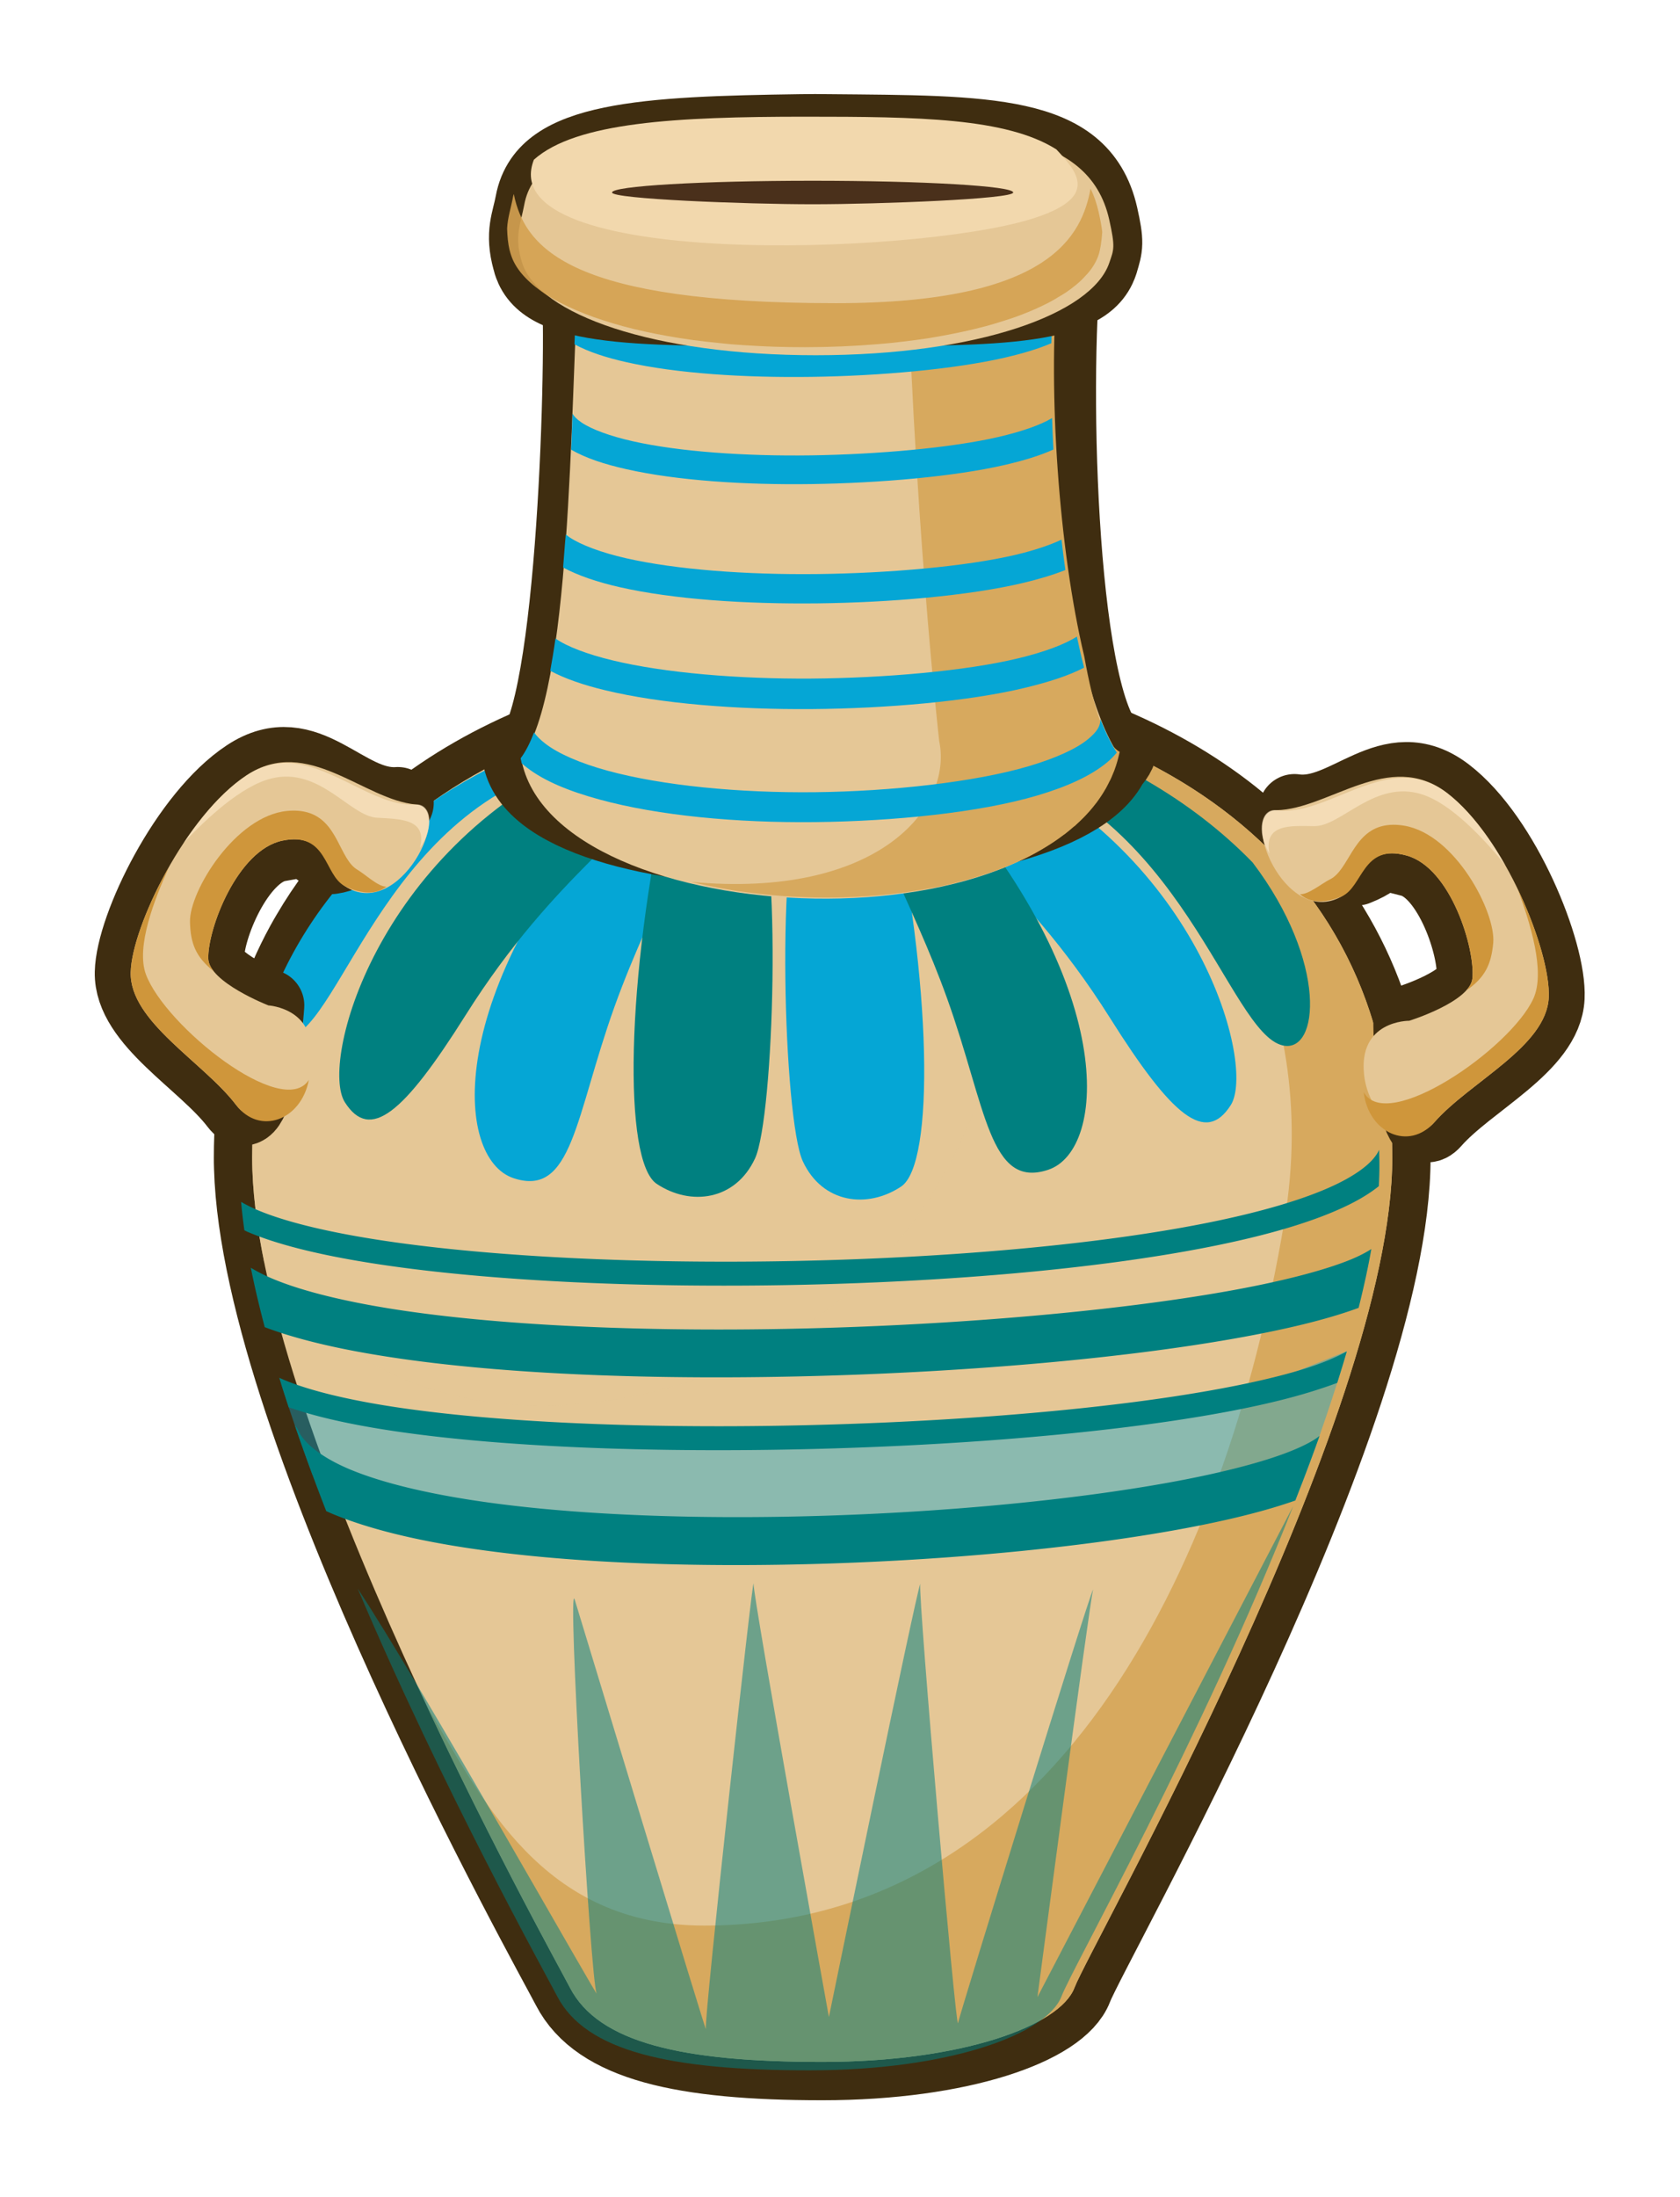 <?xml version="1.0" encoding="UTF-8" standalone="no"?>
<!-- Created with Inkscape (http://www.inkscape.org/) -->

<svg
   xmlns:dc="http://purl.org/dc/elements/1.1/"
   xmlns:cc="http://creativecommons.org/ns#"
   xmlns:rdf="http://www.w3.org/1999/02/22-rdf-syntax-ns#"
   xmlns:svg="http://www.w3.org/2000/svg"
   xmlns="http://www.w3.org/2000/svg"
   xmlns:sodipodi="http://sodipodi.sourceforge.net/DTD/sodipodi-0.dtd"
   xmlns:inkscape="http://www.inkscape.org/namespaces/inkscape"
   width="351.439"
   height="459.341"
   viewBox="0 0 92.985 121.534"
   version="1.1"
   id="svg23489"
   inkscape:version="0.48.5 r10040"
   sodipodi:docname="egyptian_pot_03_top_view.svg"
   tags="pot, ancient pot, ancient urn, egypt pot, egyptian pottery, pottery, ceramics, ceraminv, urn,vase">
  <defs
     id="defs23483" />
  <sodipodi:namedview
     id="base"
     pagecolor="#7d848b"
     bordercolor="#666666"
     borderopacity="1.0"
     inkscape:pageopacity="0"
     inkscape:pageshadow="2"
     inkscape:zoom="0.30135381"
     inkscape:cx="237.25183"
     inkscape:cy="82.007508"
     inkscape:document-units="px"
     inkscape:current-layer="layer1"
     showgrid="false"
     inkscape:pagecheckerboard="false"
     showborder="true"
     units="px"
     inkscape:window-width="1920"
     inkscape:window-height="1017"
     inkscape:window-x="-8"
     inkscape:window-y="-8"
     inkscape:window-maximized="1"
     inkscape:showpageshadow="false"
     guidetolerance="28"
     fit-margin-top="20"
     fit-margin-left="20"
     fit-margin-right="20"
     fit-margin-bottom="20">
    <inkscape:grid
       type="xygrid"
       id="grid24034"
       spacingx="1px"
       spacingy="1px"
       empspacing="8"
       visible="true"
       enabled="true"
       snapvisiblegridlinesonly="true"
       originx="-156.498px"
       originy="-171.881px" />
  </sodipodi:namedview>
  <g
     inkscape:label="Layer 1"
     inkscape:groupmode="layer"
     id="layer1"
     transform="translate(-41.407,-129.989)">
    <g
       id="g14555"
       transform="translate(1093.487,-225.145)">
      <g
         transform="translate(-999.582,419.389)"
         id="g13447">
        <path
           inkscape:connector-curvature="0"
           id="path13449"
           transform="matrix(0.265,0,0,0.265,349.882,80.852)"
           d="m -1346.688,-403.312 c -8.004,0 -15.867,0.525 -23.5,1.562 -1.908,0.259 -3.809,0.551 -5.688,0.875 -4.695,0.81 -9.275,1.821 -13.75,3.031 -0.895,0.242 -1.802,0.492 -2.688,0.75 -4.426,1.29 -8.721,2.781 -12.875,4.469 -9.969,4.051 -19.091,9.245 -27.062,15.562 -1.329,1.053 -2.612,2.135 -3.875,3.25 -1.263,1.115 -2.493,2.26 -3.688,3.438 -0.598,0.589 -1.201,1.177 -1.781,1.781 -0.585,0.609 -1.152,1.219 -1.719,1.844 -0.562,0.62 -1.113,1.24 -1.656,1.875 -0.549,0.641 -1.064,1.281 -1.594,1.938 -0.525,0.651 -1.056,1.303 -1.562,1.969 -2.03,2.67 -3.882,5.457 -5.594,8.375 -0.427,0.728 -0.844,1.444 -1.25,2.188 -1.223,2.236 -2.346,4.531 -3.375,6.906 -0.587,1.356 -1.135,2.755 -1.656,4.156 -0.082,0.222 -0.169,0.433 -0.25,0.656 0,0.009 0,0.022 0,0.031 -0.074,0.206 -0.146,0.418 -0.219,0.625 -0.509,1.438 -0.999,2.89 -1.437,4.375 -1.005,3.399 -1.818,6.921 -2.438,10.562 -0.291,1.71 -0.547,3.456 -0.75,5.219 -0.012,0.105 -0.019,0.207 -0.031,0.312 0,0.01 0,0.021 0,0.031 -0.103,0.93 -0.203,1.867 -0.281,2.812 -0.239,2.876 -0.344,5.8 -0.344,8.812 0,0.689 0,1.411 0.031,2.125 1.552,54.919 62.19,163.171 66.344,171.188 5.982,11.547 23.595,15.5 52.688,15.5 29.093,0 49.657,-7.496 52.688,-15.5 3.318,-8.764 66.375,-119.095 66.375,-173.312 0,-27.014 -9.805,-48.573 -25.938,-64.469 -1.195,-1.178 -2.424,-2.322 -3.688,-3.438 -1.263,-1.115 -2.546,-2.197 -3.875,-3.25 -7.971,-6.317 -17.093,-11.511 -27.062,-15.562 -4.154,-1.688 -8.449,-3.178 -12.875,-4.469 -0.885,-0.258 -1.792,-0.508 -2.688,-0.75 -4.475,-1.21 -9.055,-2.222 -13.75,-3.031 -1.878,-0.324 -3.779,-0.616 -5.688,-0.875 -7.633,-1.038 -15.496,-1.562 -23.5,-1.562 z"
           style="color:#000000;fill:#b7855a;fill-opacity:1;fill-rule:nonzero;stroke:#3f2d10;stroke-width:16;stroke-miterlimit:4;stroke-opacity:1;stroke-dasharray:none;marker:none;visibility:visible;display:inline;overflow:visible;enable-background:accumulate" />
        <path
           sodipodi:nodetypes="sssssss"
           inkscape:connector-curvature="0"
           id="path13451"
           transform="matrix(0.265,0,0,0.265,349.882,80.852)"
           d="m -1346.688,-403.312 c -64.034,0 -119.062,33.372 -119.062,97.406 0,54.204 62.168,165.192 66.375,173.312 5.982,11.547 23.595,15.5 52.688,15.5 29.093,0 49.657,-7.496 52.688,-15.5 3.318,-8.764 66.375,-119.095 66.375,-173.312 0,-64.034 -55.028,-97.406 -119.062,-97.406 z"
           style="color:#000000;fill:#e5c796;fill-opacity:1;fill-rule:nonzero;stroke:none;stroke-width:2;marker:none;visibility:visible;display:inline;overflow:visible;enable-background:accumulate" />
        <path
           sodipodi:nodetypes="ss"
           inkscape:connector-curvature="0"
           id="path13453"
           transform="matrix(0.265,0,0,0.265,-6.3049604e-6,17.465)"
           d="m -24.312,35.062 c 64.034,0 -64.034,0 0,0 z"
           style="color:#000000;fill:#a97a2d;fill-opacity:1;fill-rule:nonzero;stroke:none;stroke-width:2;marker:none;visibility:visible;display:inline;overflow:visible;enable-background:accumulate" />
        <path
           sodipodi:nodetypes="csscssssc"
           inkscape:connector-curvature="0"
           id="path13455"
           transform="matrix(0.265,0,0,0.265,349.882,80.852)"
           d="m -1286,-391.719 c 17.728,17.046 44.089,50.193 35.81,99.315 -12.444,73.833 -48.944,146.841 -121.123,146.841 -34.098,0 -46.504,-26.69 -57.844,-45.625 14.363,30.612 27.895,54.952 29.781,58.594 5.982,11.547 23.595,15.5 52.688,15.5 29.093,0 49.657,-7.496 52.688,-15.5 3.318,-8.764 66.375,-119.095 66.375,-173.312 0,-42.137 -23.832,-71.002 -58.375,-85.812 z"
           style="color:#000000;fill:#d7a95e;fill-opacity:1;fill-rule:nonzero;stroke:none;stroke-width:2;marker:none;visibility:visible;display:inline;overflow:visible;enable-background:accumulate" />
        <path
           inkscape:connector-curvature="0"
           id="path13457"
           transform="matrix(0.265,0,0,0.265,349.882,80.852)"
           d="m -1346.688,-403.312 c -64.034,0 -119.062,33.372 -119.062,97.406 0,6.533 0.904,13.909 2.5,21.812 13.088,20.744 38.557,33.783 71.188,29.031 85.448,-12.444 99.417,-110.212 70.531,-139.375 -3.61,-3.644 -7.979,-6.415 -12.813,-8.469 -4.074,-0.281 -8.181,-0.406 -12.344,-0.406 z"
           style="opacity:0.673;color:#000000;fill:#e5c796;fill-opacity:1;fill-rule:nonzero;stroke:none;stroke-width:2;marker:none;visibility:visible;display:inline;overflow:visible;enable-background:accumulate" />
        <path
           style="color:#000000;fill:#05a6d5;fill-opacity:1;fill-rule:nonzero;stroke:none;stroke-width:5;marker:none;visibility:visible;display:inline;overflow:visible;enable-background:accumulate"
           d="m -2855.469,463.25 c -29.778,10.258 -53.114,30.36 -62.75,59.094 0.783,3.28 2.641,4.435 5.125,3.844 11.268,-2.684 20.881,-50.262 62.719,-58.062 -2.809,-1.484 -4.597,-3.126 -5.094,-4.875 z m 89.563,4.906 c -3.622,1.895 -8.928,3.519 -15.375,4.719 2.032,9.502 20.605,18.831 39.719,49.188 13.008,20.659 19.971,26.421 25.219,18.188 5.226,-8.2 -6.375,-51.937 -49.562,-72.094 z m -72.219,4.062 c -2.864,0.801 -5.156,2.344 -5.156,2.344 -37.543,42.236 -35.194,76.831 -22.875,80.938 12.319,4.106 12.881,-12.904 21.094,-35.781 8.17,-22.758 19.943,-40.471 15.25,-45.75 -0.092,-0.103 -0.187,-0.186 -0.281,-0.281 -2.864,-0.407 -5.548,-0.918 -8.031,-1.469 z m 49.656,1.75 c -5.236,0.647 -10.986,1.036 -17.031,1.125 -6.005,9.52 -4.243,68.283 -0.219,76.906 4.106,8.799 13.492,9.943 20.531,5.25 7.039,-4.693 6.455,-42.798 -2.344,-82.688 0,0 -0.34,-0.25 -0.938,-0.594 z"
           transform="matrix(0.265,0,0,0.265,735.454,-146.281)"
           id="path13459"
           inkscape:connector-curvature="0" />
        <path
           style="color:#000000;fill:#008080;fill-opacity:1;fill-rule:nonzero;stroke:none;stroke-width:1.376;marker:none;visibility:visible;display:inline;overflow:visible;enable-background:accumulate"
           d="m -2760.812,460.938 c 0.155,0.424 0.219,0.846 0.219,1.281 0,2.239 -2.087,4.352 -5.781,6.188 39.806,10.489 49.533,56.681 60.844,59.375 7.672,1.827 9.51,-17.401 -6.25,-38.188 -12.818,-13.187 -29.748,-22.76 -49.031,-28.656 z m -90.75,6.5 c -43.393,20.104 -55.049,64.003 -49.812,72.219 5.247,8.233 12.211,2.472 25.219,-18.188 18.926,-30.059 37.323,-39.499 39.656,-48.906 -6.501,-1.322 -11.741,-3.084 -15.062,-5.125 z m 73.344,4.812 c -4.035,0.888 -8.624,1.601 -13.594,2.094 -1.253,7.013 8.922,23.298 16.219,43.625 8.213,22.878 8.806,39.888 21.125,35.781 12.319,-4.106 14.668,-38.733 -22.875,-80.969 0,0 -0.335,-0.228 -0.875,-0.531 z m -54.5,1 c -0.733,0.411 -1.187,0.719 -1.187,0.719 -8.799,39.889 -9.383,78.026 -2.344,82.719 7.039,4.693 16.425,3.518 20.531,-5.281 3.964,-8.494 5.749,-65.624 0.063,-76.438 -6.164,-0.269 -11.933,-0.871 -17.063,-1.719 z"
           transform="matrix(0.265,0,0,0.265,735.454,-146.281)"
           id="path13461"
           inkscape:connector-curvature="0" />
        <path
           style="color:#000000;fill:#a97a2d;fill-opacity:1;fill-rule:nonzero;stroke:none;stroke-width:2;marker:none;visibility:visible;display:inline;overflow:visible;enable-background:accumulate"
           d="m -24.312,35.062 c 64.034,0 -64.034,0 0,0 z"
           transform="matrix(0.265,0,0,0.265,-6.3049604e-6,17.465)"
           id="path13463"
           inkscape:connector-curvature="0"
           sodipodi:nodetypes="ss" />
        <path
           style="opacity:0.403;color:#000000;fill:#05a6d5;fill-opacity:1;fill-rule:nonzero;stroke:none;stroke-width:2;marker:none;visibility:visible;display:inline;overflow:visible;enable-background:accumulate"
           d="m -2938.094,846.969 c -8.54,3.496 -21.77,8.757 -34.312,12.938 -17.219,5.74 -133.091,9.597 -188.25,-6.094 1.95,6.227 4.152,12.587 6.531,19 1.123,0.398 2.132,0.751 3.344,1.188 20.74,7.466 45.616,7.46 59.719,12.438 14.103,4.978 98.744,-4.983 111.188,-5.812 7.636,-0.509 21.476,-3.195 32.406,-5.969 3.583,-9.399 6.768,-18.742 9.375,-27.688 z"
           transform="matrix(0.265,0,0,0.265,800.64,-213.951)"
           id="path13465"
           inkscape:connector-curvature="0" />
        <path
           style="color:#000000;fill:#008080;fill-opacity:1;fill-rule:nonzero;stroke:none;stroke-width:2;marker:none;visibility:visible;display:inline;overflow:visible;enable-background:accumulate"
           d="m -2931.344,804.938 c -0.304,0.699 -0.784,1.41 -1.5,2.188 -1.458,1.583 -3.872,3.258 -7.094,4.844 -6.443,3.172 -16.094,6.003 -27.75,8.312 -23.312,4.619 -54.707,7.255 -85.969,7.875 -31.262,0.62 -62.412,-0.799 -85.219,-4.188 -11.404,-1.694 -20.743,-3.902 -26.781,-6.469 -1.298,-0.551 -2.4,-1.122 -3.375,-1.688 0.172,1.929 0.397,3.907 0.687,5.938 0.246,0.11 0.465,0.236 0.719,0.344 6.771,2.878 16.369,5.116 28,6.844 23.261,3.456 54.586,4.843 86.062,4.219 31.476,-0.624 63.051,-3.255 86.844,-7.969 11.897,-2.357 21.855,-5.233 29,-8.75 2.448,-1.205 4.55,-2.492 6.313,-3.906 0.078,-1.434 0.125,-2.853 0.125,-4.219 0,-1.139 -0.028,-2.255 -0.063,-3.375 z m -1.625,20.719 c -0.999,0.653 -2.481,1.453 -4.437,2.25 -5.673,2.31 -14.803,4.646 -26.031,6.625 -22.457,3.959 -53.422,6.737 -84.625,7.625 -31.203,0.888 -62.747,-0.126 -86.344,-3.531 -11.799,-1.703 -21.622,-4.045 -28.156,-6.812 -1.73,-0.733 -3.208,-1.499 -4.438,-2.25 0.794,4.001 1.78,8.157 2.906,12.406 7.596,2.866 17.179,4.96 28.281,6.562 24.562,3.545 56.429,4.493 88.031,3.594 31.602,-0.899 62.849,-3.658 86.062,-7.75 10.541,-1.858 19.373,-3.959 26.094,-6.438 1.056,-4.228 1.964,-8.329 2.656,-12.281 z m -5.125,21.375 c -2.125,1.177 -4.996,2.418 -8.531,3.531 -7.303,2.299 -17.237,4.351 -28.812,6.062 -23.151,3.423 -52.916,5.49 -82.094,5.938 -29.178,0.448 -57.804,-0.729 -78.656,-3.812 -10.426,-1.542 -18.943,-3.609 -24.406,-6 -0.167,-0.073 -0.307,-0.145 -0.469,-0.219 0.629,2.04 1.286,4.088 1.969,6.156 5.857,2.059 13.354,3.698 22.156,5 21.319,3.153 50.105,4.326 79.469,3.875 29.364,-0.451 59.278,-2.53 82.75,-6 11.736,-1.735 21.869,-3.818 29.594,-6.25 1.803,-0.568 3.483,-1.128 5.031,-1.719 0.701,-2.209 1.368,-4.395 2,-6.562 z m -219.719,15.406 c 2.026,5.928 4.218,11.924 6.562,17.938 0.448,0.196 0.884,0.404 1.344,0.594 7.524,3.108 16.923,5.376 27.687,7.031 21.53,3.31 48.475,4.175 75.188,3.344 26.712,-0.832 53.139,-3.383 73.594,-7.094 9.722,-1.763 18.045,-3.782 24.594,-6.094 1.763,-4.521 3.48,-9.026 5.063,-13.5 -0.238,0.208 -0.541,0.427 -0.938,0.688 -1.393,0.915 -3.644,1.999 -6.531,3.062 -5.775,2.128 -14.092,4.208 -23.969,6 -19.754,3.583 -45.847,6.119 -72.125,6.938 -26.278,0.818 -52.797,-0.091 -73.344,-3.25 -10.273,-1.579 -19.063,-3.724 -25.406,-6.344 -6.343,-2.62 -9.888,-5.736 -10.906,-8.062 a 5.002,5.002 0 0 0 -0.812,-1.25 z"
           transform="matrix(0.265,0,0,0.265,800.64,-213.951)"
           id="path13467"
           inkscape:connector-curvature="0" />
        <path
           style="opacity:0.527;color:#000000;fill:#008080;fill-opacity:1;fill-rule:nonzero;stroke:none;stroke-width:2;marker:none;visibility:visible;display:inline;overflow:visible;enable-background:accumulate"
           d="m -2949.281,879.312 -53.429,102.529 c 0,0 10.787,-81.711 11.617,-85.029 0.01,-0.031 0,-0.046 0,-0.062 -0.974,1.681 -27.8,88.48 -28.202,90.489 -0.415,2.074 -8.307,-88.358 -7.892,-91.677 -0.986,2.402 -19.077,90.43 -19.077,90.43 0,0 -15.736,-87.111 -15.736,-90.43 0,-3.318 -10.378,90.842 -9.963,92.916 0.415,2.074 -25.722,-84.211 -27.381,-89.603 -1.659,-5.392 3.304,79.239 4.548,82.143 1.08,2.521 -37.031,-65.122 -49.892,-84.486 17.857,42.102 39.248,80.447 41.656,85.094 5.982,11.547 23.595,15.5 52.687,15.5 29.093,0 49.657,-7.496 52.688,-15.5 2.154,-5.688 29.465,-54.162 48.375,-102.312 z"
           transform="matrix(0.265,0,0,0.265,800.64,-213.951)"
           id="path13469"
           inkscape:connector-curvature="0"
           sodipodi:nodetypes="cccccccscccccscc" />
      </g>
      <g
         inkscape:transform-center-y="17.944767"
         inkscape:transform-center-x="-23.591756"
         transform="matrix(0.74,-0.114,0.114,0.74,-992.413,414.351)"
         id="g13529">
        <path
           sodipodi:nodetypes="csscssscsc"
           transform="matrix(0.265,0,0,0.265,-6.3049604e-6,18.562)"
           inkscape:connector-curvature="0"
           id="path13531"
           d="m 85.352,-113.522 c 9.973,-2.253 3.655,-5.049 15.201,-0.101 10.376,4.447 14.129,27.085 12.076,35.004 -1.646,6.349 -19.209,8.978 -19.209,8.978 0,0 -5.649,35.971 2.642,29.025 11.475,-9.613 34.06,-16.032 36.804,-29.497 2.543,-12.478 -5.279,-46.049 -19.358,-60.714 -14.079,-14.665 -28.693,2.468 -42.772,-1.785 3.603,4.679 4.373,0.951 9.325,9.242 3.405,5.699 -1.455,7.203 5.289,9.848 z"
           style="color:#000000;fill:#b27b4c;fill-opacity:1;fill-rule:nonzero;stroke:#3f2d10;stroke-width:20.019;stroke-linejoin:round;stroke-miterlimit:4;stroke-opacity:1;stroke-dasharray:none;marker:none;visibility:visible;display:inline;overflow:visible;enable-background:accumulate" />
        <path
           style="color:#000000;fill:#e5c796;fill-opacity:1;fill-rule:nonzero;stroke:none;stroke-width:14.283;marker:none;visibility:visible;display:inline;overflow:visible;enable-background:accumulate"
           d="m 80.072,-106.776 c 6.136,-2.316 7.919,-13.785 19.651,-8.506 11.732,5.279 14.959,28.744 12.905,36.663 -1.646,6.349 -19.209,8.978 -19.209,8.978 0,0 -14.181,-2.359 -14.75,13.162 -0.419,11.446 9.1,22.809 17.392,15.863 11.475,-9.613 34.06,-16.032 36.804,-29.497 2.543,-12.478 -5.279,-46.049 -19.358,-60.714 -14.079,-14.665 -33.239,-0.487 -47.809,-2.493 -10.723,-1.477 -2.715,32.994 14.372,26.544 z"
           id="path13533"
           inkscape:connector-curvature="0"
           transform="matrix(0.265,0,0,0.265,-6.3049604e-6,18.562)"
           sodipodi:nodetypes="ssscssssss" />
        <path
           inkscape:connector-curvature="0"
           style="color:#000000;fill:#cf963b;fill-opacity:1;fill-rule:nonzero;stroke:none;stroke-width:14.283;marker:none;visibility:visible;display:inline;overflow:visible;enable-background:accumulate"
           d="m 94.719,-124.469 c -8.913,0.44 -11.557,10.75 -17.156,12.5 -2.339,0.731 -6.782,3.404 -8.897,2.777 2.928,3.709 8.325,3.224 11.397,2.411 6.34,-1.678 7.924,-13.779 19.656,-8.5 11.732,5.279 14.959,28.737 12.906,36.656 -0.298,1.148 -1.109,2.182 -2.25,3.094 5.779,-2.778 8.048,-6.163 9.5,-11.969 2.074,-8.296 -5.812,-31.531 -19.5,-36.094 -2.139,-0.713 -4.006,-0.956 -5.656,-0.875 z"
           transform="matrix(0.265,0,0,0.265,-6.3049604e-6,18.562)"
           id="path13535"
           sodipodi:nodetypes="sscssscsss" />
        <path
           sodipodi:nodetypes="cscssc"
           inkscape:connector-curvature="0"
           style="color:#000000;fill:#cf963b;fill-opacity:1;fill-rule:nonzero;stroke:none;stroke-width:14.283;marker:none;visibility:visible;display:inline;overflow:visible;enable-background:accumulate"
           d="m 128.938,-101.188 c 1.962,9.653 4.169,23.822 -0.349,30.708 -8.404,12.806 -46.185,31.12 -50.759,18.574 -0.419,11.446 9.942,18.227 18.233,11.281 11.475,-9.613 34.068,-16.035 36.812,-29.5 1.327,-6.51 -0.205,-18.75 -3.938,-31.062 z"
           transform="matrix(0.265,0,0,0.265,-6.3049604e-6,18.562)"
           id="path13537" />
        <path
           inkscape:connector-curvature="0"
           style="opacity:0.562;color:#000000;fill:#ffecce;fill-opacity:1;fill-rule:nonzero;stroke:none;stroke-width:14.283;marker:none;visibility:visible;display:inline;overflow:visible;enable-background:accumulate"
           d="m 99.031,-137.062 c -11.325,-0.199 -23.665,6.674 -33.344,3.75 -3.98,-1.202 -6.544,4.936 -3.726,11.625 -0.296,-8.461 6.946,-6.724 13.539,-5.625 7.466,1.244 18.65,-10.378 31.094,-4.156 7.698,3.849 15.244,14.992 19.875,22.938 -3.3,-8.683 -7.702,-16.796 -12.969,-22.281 -4.4,-4.583 -9.321,-6.16 -14.469,-6.25 z"
           transform="matrix(0.265,0,0,0.265,-6.3049604e-6,18.562)"
           id="path13539"
           sodipodi:nodetypes="sscsscss" />
      </g>
      <g
         id="g13541"
         transform="matrix(-0.731,-0.166,-0.166,0.731,-1019.111,414.79)">
        <path
           style="color:#000000;fill:#b27b4c;fill-opacity:1;fill-rule:nonzero;stroke:#3f2d10;stroke-width:20.019;stroke-linejoin:round;stroke-miterlimit:4;stroke-opacity:1;stroke-dasharray:none;marker:none;visibility:visible;display:inline;overflow:visible;enable-background:accumulate"
           d="m 85.352,-113.522 c 9.973,-2.253 3.655,-5.049 15.201,-0.101 10.376,4.447 14.129,27.085 12.076,35.004 -1.646,6.349 -19.209,8.978 -19.209,8.978 0,0 -5.649,35.971 2.642,29.025 11.475,-9.613 34.06,-16.032 36.804,-29.497 2.543,-12.478 -5.279,-46.049 -19.358,-60.714 -14.079,-14.665 -28.693,2.468 -42.772,-1.785 3.603,4.679 4.373,0.951 9.325,9.242 3.405,5.699 -1.455,7.203 5.289,9.848 z"
           id="path13543"
           inkscape:connector-curvature="0"
           transform="matrix(0.265,0,0,0.265,-6.3049604e-6,18.562)"
           sodipodi:nodetypes="csscssscsc" />
        <path
           sodipodi:nodetypes="ssscssssss"
           transform="matrix(0.265,0,0,0.265,-6.3049604e-6,18.562)"
           inkscape:connector-curvature="0"
           id="path13545"
           d="m 80.072,-106.776 c 6.136,-2.316 7.919,-13.785 19.651,-8.506 11.732,5.279 14.959,28.744 12.905,36.663 -1.646,6.349 -19.209,8.978 -19.209,8.978 0,0 -14.181,-2.359 -14.75,13.162 -0.419,11.446 9.1,22.809 17.392,15.863 11.475,-9.613 34.06,-16.032 36.804,-29.497 2.543,-12.478 -5.279,-46.049 -19.358,-60.714 -14.079,-14.665 -33.239,-0.487 -47.809,-2.493 -10.723,-1.477 -2.715,32.994 14.372,26.544 z"
           style="color:#000000;fill:#e5c796;fill-opacity:1;fill-rule:nonzero;stroke:none;stroke-width:14.283;marker:none;visibility:visible;display:inline;overflow:visible;enable-background:accumulate" />
        <path
           sodipodi:nodetypes="sscssscsss"
           id="path13547"
           transform="matrix(0.265,0,0,0.265,-6.3049604e-6,18.562)"
           d="m 94.719,-124.469 c -8.913,0.44 -11.557,10.75 -17.156,12.5 -2.339,0.731 -6.782,3.404 -8.897,2.777 2.928,3.709 8.325,3.224 11.397,2.411 6.34,-1.678 7.924,-13.779 19.656,-8.5 11.732,5.279 14.959,28.737 12.906,36.656 -0.298,1.148 -1.109,2.182 -2.25,3.094 5.779,-2.778 8.048,-6.163 9.5,-11.969 2.074,-8.296 -5.812,-31.531 -19.5,-36.094 -2.139,-0.713 -4.006,-0.956 -5.656,-0.875 z"
           style="color:#000000;fill:#cf963b;fill-opacity:1;fill-rule:nonzero;stroke:none;stroke-width:14.283;marker:none;visibility:visible;display:inline;overflow:visible;enable-background:accumulate"
           inkscape:connector-curvature="0" />
        <path
           id="path13549"
           transform="matrix(0.265,0,0,0.265,-6.3049604e-6,18.562)"
           d="m 128.938,-101.188 c 1.962,9.653 4.169,23.822 -0.349,30.708 -8.404,12.806 -46.185,31.12 -50.759,18.574 -0.419,11.446 9.942,18.227 18.233,11.281 11.475,-9.613 34.068,-16.035 36.812,-29.5 1.327,-6.51 -0.205,-18.75 -3.938,-31.062 z"
           style="color:#000000;fill:#cf963b;fill-opacity:1;fill-rule:nonzero;stroke:none;stroke-width:14.283;marker:none;visibility:visible;display:inline;overflow:visible;enable-background:accumulate"
           inkscape:connector-curvature="0"
           sodipodi:nodetypes="cscssc" />
        <path
           sodipodi:nodetypes="sscsscss"
           id="path13551"
           transform="matrix(0.265,0,0,0.265,-6.3049604e-6,18.562)"
           d="m 99.031,-137.062 c -11.325,-0.199 -23.665,6.674 -33.344,3.75 -3.98,-1.202 -6.544,4.936 -3.726,11.625 -0.296,-8.461 6.946,-6.724 13.539,-5.625 7.466,1.244 18.65,-10.378 31.094,-4.156 7.698,3.849 15.244,14.992 19.875,22.938 -3.3,-8.683 -7.702,-16.796 -12.969,-22.281 -4.4,-4.583 -9.321,-6.16 -14.469,-6.25 z"
           style="opacity:0.562;color:#000000;fill:#ffecce;fill-opacity:1;fill-rule:nonzero;stroke:none;stroke-width:14.283;marker:none;visibility:visible;display:inline;overflow:visible;enable-background:accumulate"
           inkscape:connector-curvature="0" />
      </g>
      <g
         id="g13279"
         transform="translate(-1022.265,457.749)">
        <g
           id="g13281">
          <g
             id="g13283"
             transform="matrix(0.959,0,0,0.959,149.59,-15.27)">
            <path
               inkscape:connector-curvature="0"
               id="path13285"
               transform="matrix(0.276,0,0,0.276,-156.065,34.61)"
               d="m 58.906,-412.308 c -28.893,0 -50.45,5.256 -49.835,20.001 0.699,19.335 -1.788,96.754 -12.477,95.463 5.641,25.56 111.705,24.644 123.312,0.812 0.621,-0.654 1.104,-1.33 1.406,-2 -11.614,-3.637 -14.085,-70.577 -11.599,-100.451 0,-11.619 -21.914,-13.826 -50.807,-13.826 z"
               style="color:#000000;fill:#513a16;fill-opacity:1;fill-rule:nonzero;stroke:#3f2d10;stroke-width:16;stroke-linecap:round;stroke-linejoin:round;stroke-miterlimit:4;stroke-opacity:1;stroke-dasharray:none;stroke-dashoffset:0;marker:none;visibility:visible;display:inline;overflow:visible;enable-background:accumulate"
               sodipodi:nodetypes="scccccs" />
            <path
               inkscape:connector-curvature="0"
               id="path13287"
               transform="matrix(0.276,0,0,0.276,-156.065,34.61)"
               d="m 8.664,-399.815 c -1.836,31.177 -1.456,89.005 -12.039,102.972 6.523,36.737 115.591,41.715 124.688,-1.156 -11.41,-17.637 -16.357,-75.066 -12.399,-103.887 1.961,-14.277 -99.275,-14.474 -100.249,2.072 z"
               style="color:#000000;fill:#e5c796;fill-opacity:1;fill-rule:nonzero;stroke:none;stroke-width:4.233;marker:none;visibility:visible;display:inline;overflow:visible;enable-background:accumulate"
               sodipodi:nodetypes="sccss" />
            <path
               id="path13289"
               transform="matrix(0.276,0,0,0.276,910.444,-442.263)"
               d="m -3787.219,1315.594 c 1.583,63.373 7.094,111.687 7.094,111.687 2.933,14.079 -13.007,33.035 -51.812,29.469 1.088,0.263 2.199,0.518 3.312,0.75 0.898,0.187 1.806,0.365 2.719,0.531 0.105,0.019 0.207,0.044 0.312,0.063 0.207,0.037 0.417,0.058 0.625,0.094 0.147,0.026 0.29,0.069 0.438,0.094 0.87,0.157 1.742,0.308 2.625,0.438 0.031,0 0.063,0 0.094,0 1.155,0.168 2.33,0.301 3.5,0.437 1.17,0.136 2.319,0.271 3.5,0.375 1.215,0.107 2.433,0.209 3.656,0.281 0.268,0.016 0.544,0.017 0.812,0.031 1.393,0.073 2.79,0.128 4.188,0.156 2.899,0.058 5.804,0.015 8.687,-0.125 0.178,-0.01 0.354,-0.022 0.531,-0.031 1.188,-0.063 2.384,-0.153 3.562,-0.25 2.357,-0.194 4.7,-0.45 7,-0.781 1.15,-0.166 2.276,-0.362 3.406,-0.562 0.491,-0.087 0.979,-0.164 1.469,-0.25 0.602,-0.116 1.186,-0.218 1.781,-0.344 0.042,-0.01 0.083,-0.022 0.125,-0.031 0.072,-0.015 0.147,-0.016 0.219,-0.031 0.137,-0.03 0.27,-0.063 0.406,-0.094 1.994,-0.444 3.941,-0.975 5.844,-1.531 1.051,-0.307 2.076,-0.626 3.094,-0.969 0.837,-0.282 1.656,-0.568 2.469,-0.875 0.021,-0.01 0.041,-0.023 0.062,-0.031 0.153,-0.058 0.317,-0.098 0.469,-0.156 0.022,-0.01 0.041,-0.023 0.062,-0.031 0.085,-0.033 0.166,-0.06 0.25,-0.094 0.095,-0.037 0.186,-0.087 0.281,-0.125 0.778,-0.312 1.564,-0.638 2.312,-0.969 0.94,-0.416 1.853,-0.828 2.75,-1.281 0.896,-0.453 1.776,-0.947 2.625,-1.438 0.849,-0.49 1.67,-1.004 2.469,-1.531 0.399,-0.264 0.802,-0.543 1.187,-0.813 0.378,-0.265 0.728,-0.535 1.094,-0.812 0.01,-0.01 0.025,0 0.031,0 0.673,-0.511 1.312,-1.052 1.938,-1.594 0.049,-0.043 0.101,-0.087 0.156,-0.125 0.017,-0.015 0.046,-0.016 0.062,-0.031 0.084,-0.074 0.166,-0.144 0.25,-0.219 0.055,-0.049 0.101,-0.107 0.156,-0.156 0.46,-0.417 0.912,-0.846 1.344,-1.281 0.074,-0.075 0.145,-0.143 0.219,-0.219 0.402,-0.412 0.781,-0.823 1.156,-1.25 0.019,-0.022 0.043,-0.04 0.062,-0.063 0.425,-0.488 0.829,-0.991 1.219,-1.5 0.049,-0.063 0.108,-0.124 0.156,-0.187 0.363,-0.482 0.701,-0.969 1.031,-1.469 0.151,-0.229 0.293,-0.455 0.438,-0.688 0.204,-0.33 0.404,-0.662 0.594,-1 0.023,-0.041 0.04,-0.084 0.062,-0.125 0.211,-0.379 0.402,-0.767 0.594,-1.156 0.078,-0.157 0.171,-0.309 0.25,-0.469 0.086,-0.184 0.168,-0.376 0.25,-0.562 0.023,-0.051 0.04,-0.105 0.062,-0.156 0.16,-0.369 0.325,-0.748 0.469,-1.125 0.012,-0.031 0.02,-0.063 0.031,-0.094 0.226,-0.599 0.411,-1.192 0.594,-1.812 0.067,-0.227 0.127,-0.458 0.188,-0.688 0.111,-0.419 0.221,-0.853 0.312,-1.281 0,-0.01 0,-0.024 0,-0.031 -0.013,-0.01 -0.019,-0.024 -0.031,-0.031 -3.04,-1.652 -5.469,-9.283 -7.375,-19.937 -5.389,-22.592 -7.524,-55.433 -5.688,-77.406 -0.026,-3.208 0,-6.157 0.031,-8.844 -3.086,-4.166 -16.118,-6.777 -31.781,-7.75 z"
               style="color:#000000;fill:#d7a95e;fill-opacity:1;fill-rule:nonzero;stroke:none;stroke-width:4.233;marker:none;visibility:visible;display:inline;overflow:visible;enable-background:accumulate"
               inkscape:connector-curvature="0" />
            <path
               inkscape:connector-curvature="0"
               style="color:#000000;fill:#05a6d5;fill-opacity:1;fill-rule:nonzero;stroke:none;stroke-width:4.233;marker:none;visibility:visible;display:inline;overflow:visible;enable-background:accumulate"
               d="m 1068.75,44.438 c -0.101,0.066 -0.172,0.121 -0.281,0.188 -2.244,1.364 -6.163,2.763 -11.094,3.906 -9.862,2.286 -25.314,3.583 -39.094,3.781 -13.78,0.198 -27.616,-0.763 -37.312,-2.938 -4.848,-1.087 -8.649,-2.482 -10.75,-3.906 -0.497,-0.337 -0.854,-0.658 -1.156,-0.969 -0.097,2.249 -0.22,4.639 -0.312,7.031 2.953,1.598 6.599,2.784 10.906,3.75 10.494,2.354 24.639,3.266 38.75,3.062 14.111,-0.203 29.831,-1.588 40.375,-4.031 3.72,-0.862 6.951,-1.823 9.688,-3 0.05,-2.36 0.162,-4.664 0.281,-6.875 z M 968.344,66.031 c -0.081,2.492 -0.164,5.004 -0.281,7.531 3.071,1.782 7.003,3.057 11.625,4.094 10.494,2.354 24.545,3.297 38.656,3.094 14.111,-0.203 29.863,-1.556 40.406,-4 3.928,-0.91 7.322,-1.938 10.156,-3.219 -0.127,-2.214 -0.202,-4.409 -0.281,-6.594 -0.034,0.021 -0.059,0.041 -0.094,0.062 -2.244,1.364 -6.194,2.763 -11.125,3.906 -9.862,2.286 -25.377,3.645 -39.156,3.844 -13.78,0.198 -27.553,-0.763 -37.25,-2.938 -4.848,-1.087 -8.68,-2.513 -10.781,-3.938 -1.036,-0.702 -1.624,-1.37 -1.875,-1.844 z m -1.406,25.25 c -0.039,0.465 -0.084,0.913 -0.125,1.375 -0.009,0.124 -0.022,0.251 -0.031,0.375 -0.126,1.742 -0.262,3.453 -0.406,5.156 3.187,1.709 7.165,3.047 11.75,4.094 11.264,2.571 26.392,3.574 41.469,3.406 15.077,-0.168 31.675,-1.602 42.875,-4.25 3.343,-0.79 6.325,-1.682 8.937,-2.719 -0.297,-2.087 -0.558,-4.204 -0.812,-6.344 -2.415,1.126 -5.685,2.239 -9.563,3.156 -10.473,2.476 -26.831,3.867 -41.562,4.031 -14.731,0.164 -29.478,-0.925 -39.938,-3.312 -5.23,-1.194 -9.469,-2.801 -11.812,-4.375 -0.293,-0.197 -0.551,-0.402 -0.781,-0.594 z m 106.875,21.344 c -2.518,1.629 -6.775,3.219 -12.188,4.531 -10.953,2.656 -28.022,4.144 -43.344,4.25 -15.322,0.106 -30.669,-1.186 -41.469,-3.781 -5.4,-1.298 -9.653,-2.922 -12.031,-4.594 -0.327,2.352 -0.703,4.609 -1.094,6.75 3.175,1.697 7.068,3.006 11.594,4.094 11.651,2.8 27.308,4.015 43,3.906 15.692,-0.109 33.044,-1.622 44.781,-4.469 4.773,-1.158 8.929,-2.468 12.25,-4.188 -0.531,-2.073 -1.027,-4.248 -1.5,-6.5 z m 4.906,17.25 c 0.048,1.418 -0.636,2.588 -2.563,4.188 -2.457,2.04 -6.834,4.003 -12.406,5.656 -11.145,3.306 -28.719,5.261 -44.656,5.438 -15.938,0.176 -31.999,-1.376 -43.438,-4.5 -5.719,-1.562 -10.309,-3.569 -13,-5.656 -1.074,-0.833 -1.84,-1.593 -2.344,-2.344 -0.847,2.18 -1.763,4.021 -2.812,5.406 0.063,0.354 0.137,0.714 0.219,1.062 0.325,0.296 0.678,0.57 1.031,0.844 3.791,2.941 9.064,5.029 15.25,6.719 12.373,3.379 28.719,4.9 45.094,4.719 16.375,-0.181 34.358,-1.979 46.437,-5.562 6.04,-1.792 11.072,-3.993 14.656,-6.969 0.733,-0.609 1.379,-1.284 1.969,-2 -1.223,-1.898 -2.366,-4.272 -3.437,-7 z"
               transform="matrix(0.276,0,0,0.276,-421.296,-85.44)"
               id="path13291" />
          </g>
        </g>
      </g>
      <g
         id="g14516"
         transform="matrix(0.748,0,0,0.893,-1002.404,389.621)">
        <path
           style="color:#000000;fill:#b7855a;fill-opacity:1;fill-rule:nonzero;stroke:#3f2d10;stroke-width:16;stroke-linejoin:round;stroke-miterlimit:4;stroke-opacity:1;stroke-dasharray:none;marker:none;visibility:visible;display:inline;overflow:visible;enable-background:accumulate"
           d="m -22.875,-185.794 c -1.417,0 -2.828,0.015 -4.219,0.031 -43.128,0.516 -73.788,1.685 -77.281,17.563 -0.97,4.407 -2.826,6.867 -0.781,13.076 0.053,0.206 0.113,0.401 0.188,0.594 0.144,0.375 0.302,0.742 0.5,1.094 0.005,0.009 -0.005,0.023 0,0.031 6.125,11.482 37.677,10.496 81.594,10.496 43.916,0 75.177,0.895 81.531,-10.496 0.21,-0.356 0.375,-0.745 0.531,-1.125 0.039,-0.095 0.088,-0.208 0.125,-0.312 0.002,-0.009 -0.002,-0.022 0,-0.031 1.199,-3.417 1.58,-3.976 -0.125,-10.341 -5.554,-20.726 -34.867,-20.204 -77.906,-20.547 -1.37,-0.021 -2.74,-0.031 -4.156,-0.031 z"
           transform="matrix(0.265,0,0,0.265,-6.3049604e-6,18.562)"
           id="path14518"
           inkscape:connector-curvature="0"
           sodipodi:nodetypes="ssscsccsccccscs" />
        <path
           sodipodi:nodetypes="sssssss"
           inkscape:connector-curvature="0"
           id="path14520"
           d="m -6.054,-30.817 c -11.994,0 -20.609,0.537 -21.563,4.873 -0.265,1.203 -0.783,1.989 -0.155,3.623 1.222,3.178 9.724,5.71 21.718,5.71 11.994,0 20.425,-2.561 21.718,-5.71 0.343,-0.835 0.466,-0.956 0,-2.697 -1.517,-5.661 -9.724,-5.799 -21.718,-5.799 z"
           style="color:#000000;fill:#e5c796;fill-opacity:1;fill-rule:nonzero;stroke:none;stroke-width:2;marker:none;visibility:visible;display:inline;overflow:visible;enable-background:accumulate" />
        <path
           style="color:#000000;fill:#f2d8ad;fill-opacity:1;fill-rule:nonzero;stroke:none;stroke-width:2;marker:none;visibility:visible;display:inline;overflow:visible;enable-background:accumulate"
           d="m -3141.719,1338.281 c -33.888,0 -60.166,1.153 -71.187,9 -11.179,22.854 99.332,20.008 130.266,12.476 18.497,-4.504 12.328,-9.887 6.828,-14.632 -13.122,-6.605 -36.233,-6.844 -65.906,-6.844 z"
           transform="matrix(0.282,0,0,0.296,879.133,-427.521)"
           id="path14522"
           inkscape:connector-curvature="0"
           sodipodi:nodetypes="scscs" />
        <path
           style="color:#000000;fill:#4a301b;fill-opacity:1;fill-rule:nonzero;stroke:none;stroke-width:10;marker:none;visibility:visible;display:inline;overflow:visible;enable-background:accumulate"
           d="m 8.56,-26.693 c 0,0.402 -9.867,0.728 -14.842,0.728 -4.974,0 -14.842,-0.326 -14.842,-0.728 0,-0.402 6.645,-0.728 14.842,-0.728 8.197,0 14.842,0.326 14.842,0.728 z"
           id="path14524"
           inkscape:connector-curvature="0"
           sodipodi:nodetypes="sasss" />
        <path
           style="opacity:0.903;color:#000000;fill:#d4a251;fill-opacity:1;fill-rule:nonzero;stroke:none;stroke-width:2;marker:none;visibility:visible;display:inline;overflow:visible;enable-background:accumulate"
           d="m -3184.781,1137.156 c -2.257,9.64 -10.246,23.977 -66.781,23.977 -68.929,0 -81.572,-11.129 -84.562,-22.852 -0.055,0.193 -0.142,0.365 -0.188,0.563 -0.562,2.427 -1.419,4.356 -1.562,6.687 0.065,1.602 0.239,3.148 0.656,4.531 0.01,0.021 0.024,0.041 0.031,0.062 0.098,0.321 0.222,0.636 0.344,0.938 0.677,1.675 1.987,3.299 3.875,4.844 0.755,0.618 1.594,1.221 2.531,1.813 0.938,0.592 1.949,1.188 3.062,1.75 2.226,1.125 4.798,2.168 7.688,3.156 1.445,0.494 2.993,0.982 4.594,1.438 0.8,0.228 1.599,0.439 2.438,0.656 1.676,0.435 3.428,0.859 5.25,1.25 3.644,0.783 7.592,1.472 11.781,2.062 2.095,0.295 4.248,0.57 6.469,0.813 2.221,0.242 4.503,0.439 6.844,0.625 1.17,0.093 2.332,0.203 3.531,0.281 0.01,7e-4 0.021,-7e-4 0.031,0 1.965,0.129 3.961,0.224 6,0.312 1.704,0.074 3.403,0.143 5.156,0.188 2.561,0.065 5.183,0.094 7.844,0.094 6.64,-7e-4 12.992,-0.229 18.969,-0.625 1.197,-0.079 2.363,-0.156 3.531,-0.25 1.168,-0.094 2.33,-0.204 3.469,-0.313 2.277,-0.216 4.503,-0.448 6.656,-0.719 1.218,-0.153 2.385,-0.33 3.562,-0.5 2.994,-0.432 5.847,-0.905 8.562,-1.438 0.944,-0.185 1.873,-0.366 2.781,-0.562 1.585,-0.343 3.119,-0.718 4.594,-1.094 1.051,-0.268 2.101,-0.529 3.094,-0.813 2.385,-0.682 4.619,-1.422 6.656,-2.187 0.681,-0.256 1.359,-0.516 2,-0.781 0.632,-0.261 1.252,-0.543 1.844,-0.812 0.195,-0.089 0.372,-0.192 0.562,-0.281 0.783,-0.368 1.543,-0.713 2.25,-1.094 0.922,-0.498 1.773,-1.012 2.563,-1.531 0.53,-0.348 1.031,-0.706 1.5,-1.063 0.358,-0.272 0.679,-0.567 1,-0.844 0.197,-0.17 0.41,-0.328 0.594,-0.5 0.335,-0.313 0.649,-0.619 0.938,-0.938 0.577,-0.637 1.052,-1.282 1.438,-1.938 0.193,-0.328 0.357,-0.668 0.5,-1 0.442,-1.023 0.795,-2.753 0.969,-4.812 -0.137,-1.031 -0.422,-2.343 -0.969,-4.281 -0.498,-1.766 -1.198,-3.35 -2.094,-4.813 z"
           transform="matrix(0.282,0,0,0.296,912.392,-363.531)"
           id="path14526"
           inkscape:connector-curvature="0"
           sodipodi:nodetypes="csccccccccccccccccccccccsccsccccccccccccccsccccc" />
      </g>
    </g>
  </g>
</svg>
